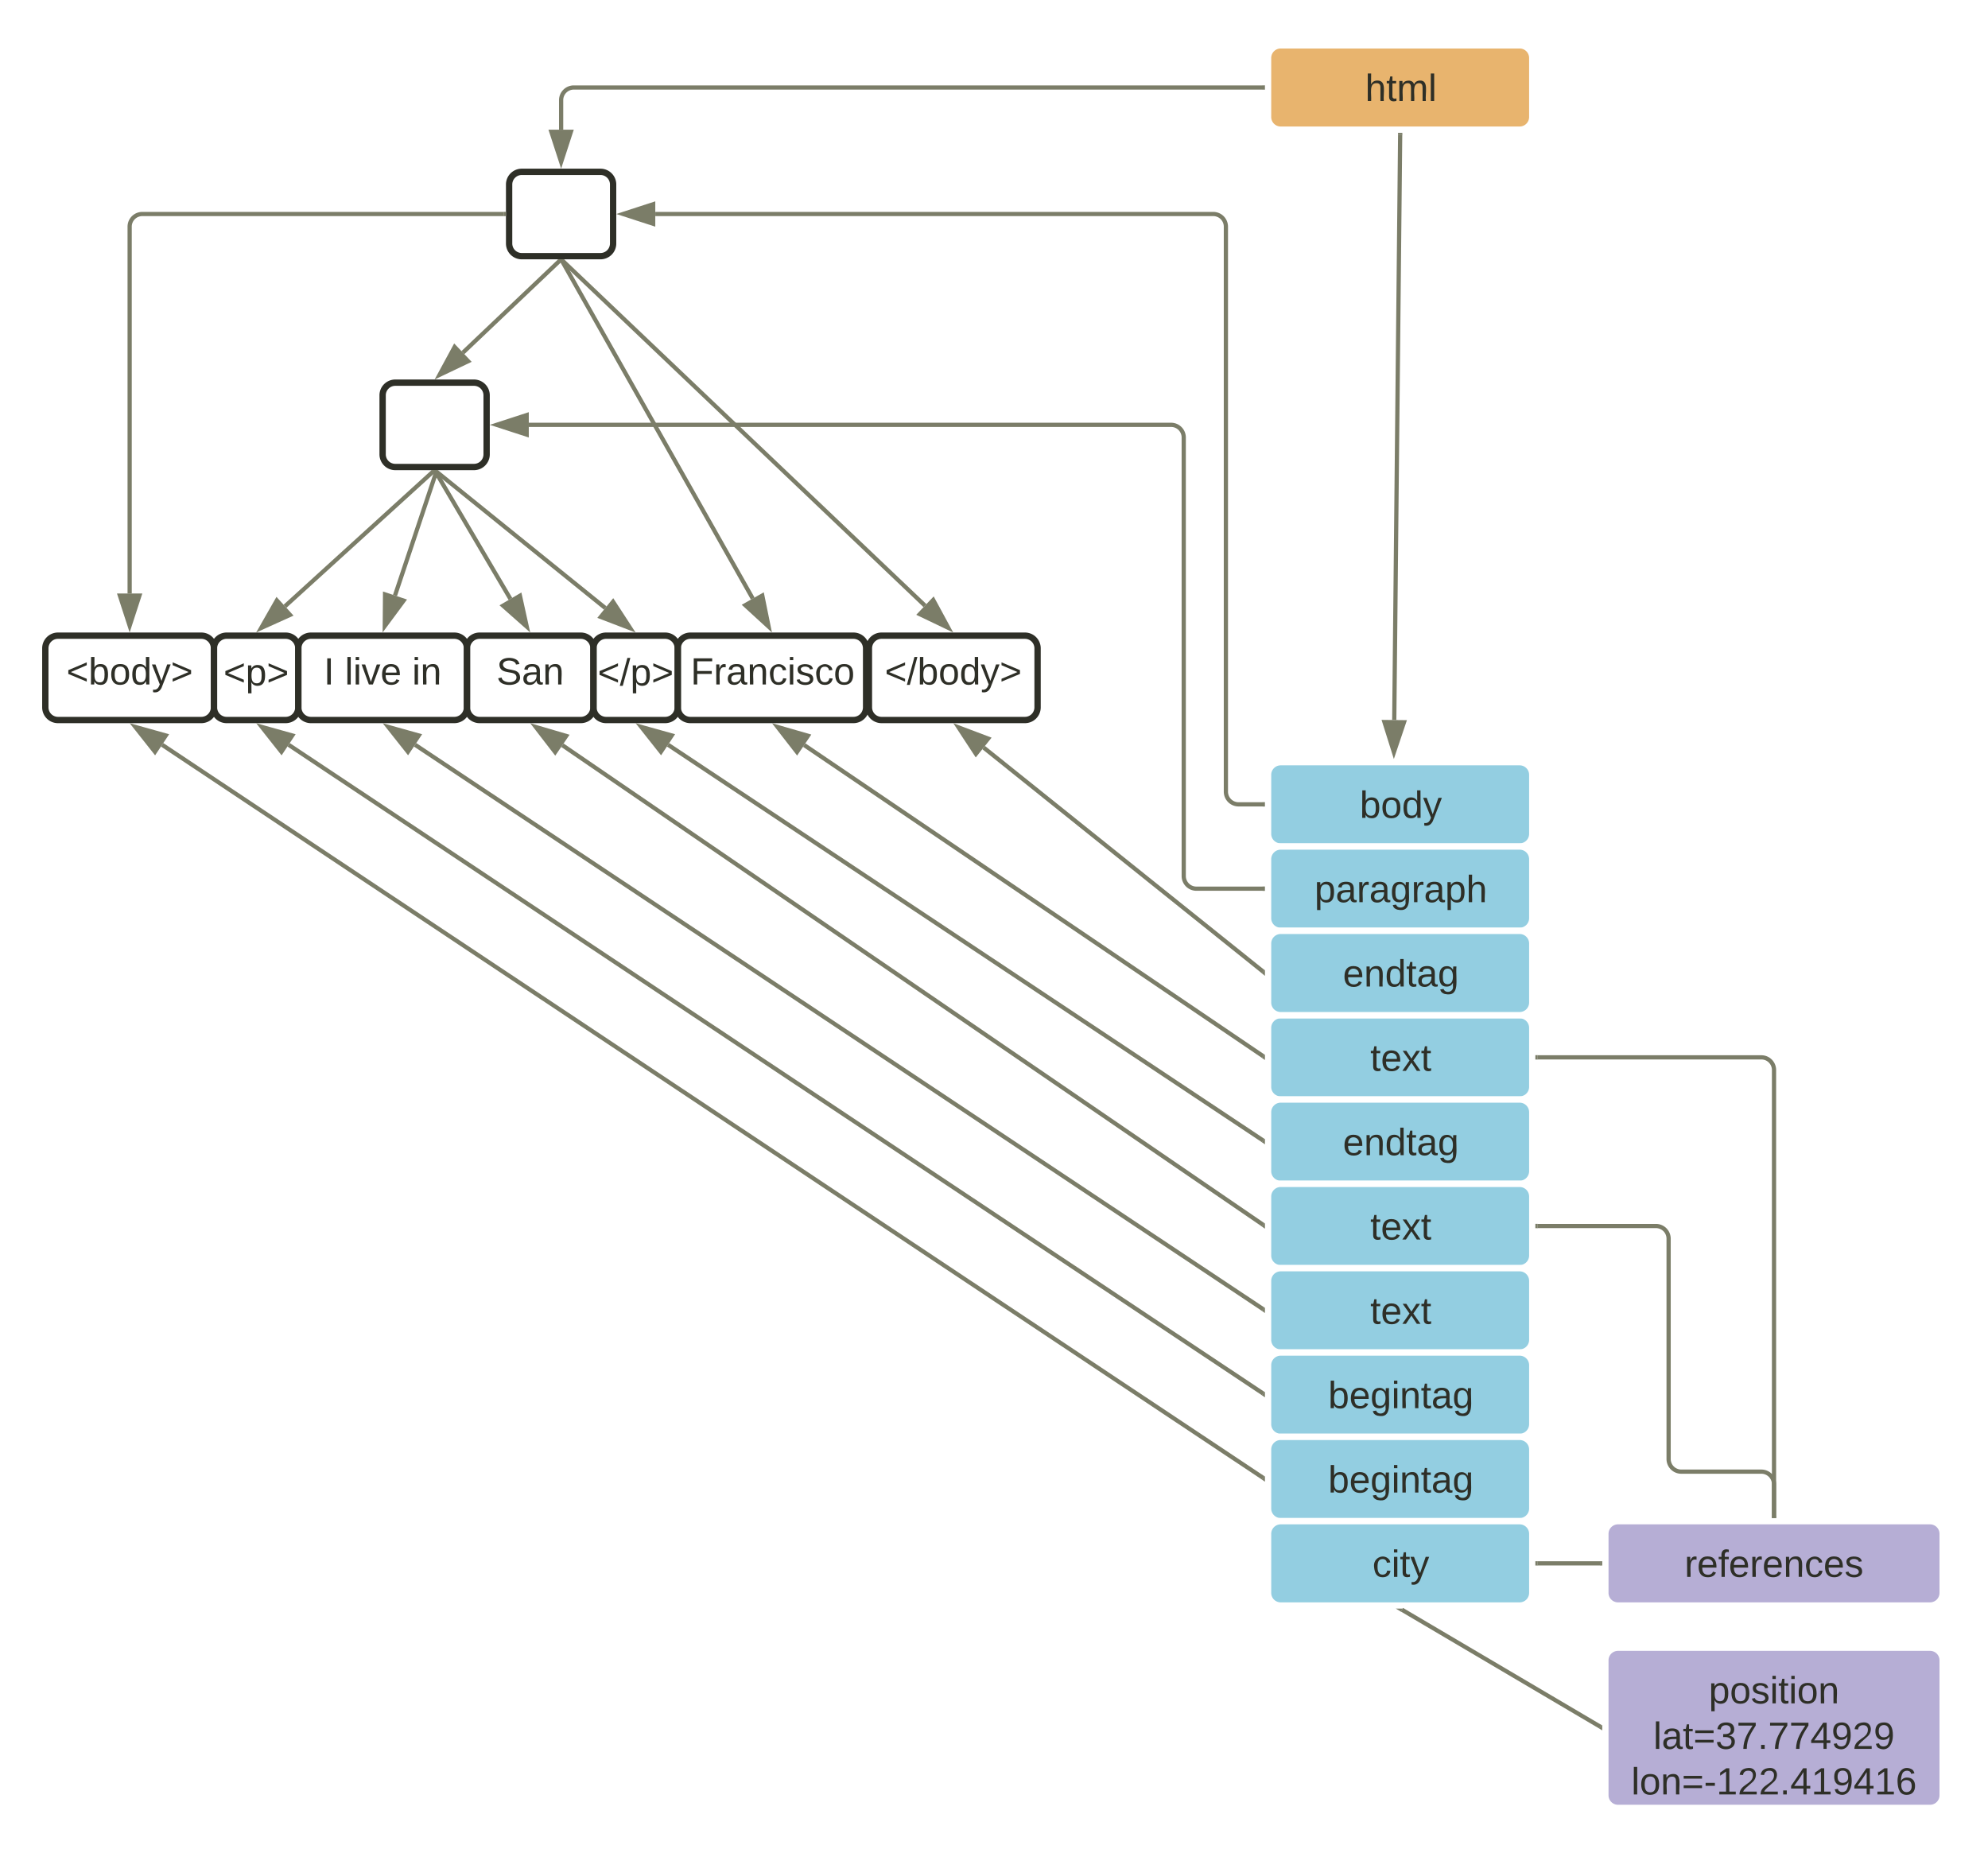 <svg xmlns="http://www.w3.org/2000/svg" xmlns:xlink="http://www.w3.org/1999/xlink" xmlns:lucid="lucid" width="943" height="879"><g transform="translate(-438.5 -238.5)" lucid:page-tab-id="0_0"><path d="M0 0h1870.87v1322.84H0z" fill="#fff"/><path d="M580 546a6 6 0 0 1 6-6h68a6 6 0 0 1 6 6v28a6 6 0 0 1-6 6h-68a6 6 0 0 1-6-6z" stroke="#2e2f27" stroke-width="3" fill="#fff" fill-opacity="0"/><use xlink:href="#a" transform="matrix(1,0,0,1,585,545) translate(7.075 18.15)"/><use xlink:href="#b" transform="matrix(1,0,0,1,585,545) translate(17.075 18.15)"/><use xlink:href="#c" transform="matrix(1,0,0,1,585,545) translate(48.975 18.15)"/><path d="M680 326a6 6 0 0 1 6-6h37.33a6 6 0 0 1 6 6v28a6 6 0 0 1-6 6H686a6 6 0 0 1-6-6z" stroke="#2e2f27" stroke-width="3" fill="#fff" fill-opacity="0"/><path d="M1040 266a6 6 0 0 1 6-6h113.33a6 6 0 0 1 6 6v28a6 6 0 0 1-6 6H1046a6 6 0 0 1-6-6z" stroke="#fff" stroke-width="3" fill="#e8b46e"/><use xlink:href="#d" transform="matrix(1,0,0,1,1052,272) translate(34.05 14.4)"/><path d="M1037.5 280H710.67a6 6 0 0 0-6 6v14" stroke="#7b7d68" stroke-width="2" fill="none"/><path d="M1038.5 281h-1.03v-2h1.03z" stroke="#7b7d68" stroke-width=".05" fill="#7b7d68"/><path d="M704.67 315.26L700.03 301h9.27z" stroke="#7b7d68" stroke-width="2" fill="#7b7d68"/><path d="M1040 606a6 6 0 0 1 6-6h113.33a6 6 0 0 1 6 6v28a6 6 0 0 1-6 6H1046a6 6 0 0 1-6-6z" stroke="#fff" stroke-width="3" fill="#93cee1"/><use xlink:href="#e" transform="matrix(1,0,0,1,1052,612) translate(31.5 14.4)"/><path d="M1040 646a6 6 0 0 1 6-6h113.33a6 6 0 0 1 6 6v28a6 6 0 0 1-6 6H1046a6 6 0 0 1-6-6z" stroke="#fff" stroke-width="3" fill="#93cee1"/><use xlink:href="#f" transform="matrix(1,0,0,1,1052,652) translate(10.05 14.4)"/><path d="M1040 726a6 6 0 0 1 6-6h113.33a6 6 0 0 1 6 6v28a6 6 0 0 1-6 6H1046a6 6 0 0 1-6-6z" stroke="#fff" stroke-width="3" fill="#93cee1"/><use xlink:href="#g" transform="matrix(1,0,0,1,1052,732) translate(36.5 14.4)"/><path d="M1040 766a6 6 0 0 1 6-6h113.33a6 6 0 0 1 6 6v28a6 6 0 0 1-6 6H1046a6 6 0 0 1-6-6z" stroke="#fff" stroke-width="3" fill="#93cee1"/><use xlink:href="#h" transform="matrix(1,0,0,1,1052,772) translate(23.5 14.4)"/><path d="M1040 806a6 6 0 0 1 6-6h113.33a6 6 0 0 1 6 6v28a6 6 0 0 1-6 6H1046a6 6 0 0 1-6-6z" stroke="#fff" stroke-width="3" fill="#93cee1"/><use xlink:href="#g" transform="matrix(1,0,0,1,1052,812) translate(36.5 14.4)"/><path d="M1102.66 302.5l-2.8 277.5" stroke="#7b7d68" stroke-width="2" fill="none"/><path d="M1103.66 302.54l-2-.03v-1h2z" stroke="#7b7d68" stroke-width=".05" fill="#7b7d68"/><path d="M1099.7 595.26l-4.5-14.3 9.28.1z" stroke="#7b7d68" stroke-width="2" fill="#7b7d68"/><path d="M620 426a6 6 0 0 1 6-6h37.33a6 6 0 0 1 6 6v28a6 6 0 0 1-6 6H626a6 6 0 0 1-6-6zM460 546a6 6 0 0 1 6-6h68a6 6 0 0 1 6 6v28a6 6 0 0 1-6 6h-68a6 6 0 0 1-6-6z" stroke="#2e2f27" stroke-width="3" fill="#fff" fill-opacity="0"/><use xlink:href="#i" transform="matrix(1,0,0,1,465,545) translate(5 18.15)"/><path d="M850.67 546a6 6 0 0 1 6-6h68a6 6 0 0 1 6 6v28a6 6 0 0 1-6 6h-68a6 6 0 0 1-6-6z" stroke="#2e2f27" stroke-width="3" fill="#fff" fill-opacity="0"/><use xlink:href="#j" transform="matrix(1,0,0,1,855.667,545) translate(2.5 18.15)"/><path d="M1040 846a6 6 0 0 1 6-6h113.33a6 6 0 0 1 6 6v28a6 6 0 0 1-6 6H1046a6 6 0 0 1-6-6z" stroke="#fff" stroke-width="3" fill="#93cee1"/><use xlink:href="#g" transform="matrix(1,0,0,1,1052,852) translate(36.5 14.4)"/><path d="M1040 886a6 6 0 0 1 6-6h113.33a6 6 0 0 1 6 6v28a6 6 0 0 1-6 6H1046a6 6 0 0 1-6-6z" stroke="#fff" stroke-width="3" fill="#93cee1"/><use xlink:href="#k" transform="matrix(1,0,0,1,1052,892) translate(16.525 14.4)"/><path d="M1040 926a6 6 0 0 1 6-6h113.33a6 6 0 0 1 6 6v28a6 6 0 0 1-6 6H1046a6 6 0 0 1-6-6z" stroke="#fff" stroke-width="3" fill="#93cee1"/><use xlink:href="#k" transform="matrix(1,0,0,1,1052,932) translate(16.525 14.4)"/><path d="M643.93 462.17l-70.24 63.88" stroke="#7b7d68" stroke-width="2" fill="none"/><path d="M644.58 462.93l-1.3-1.43h2.87z" stroke="#7b7d68" stroke-width=".05" fill="#7b7d68"/><path d="M562.4 536.32l7.43-13.03 6.24 6.85z" stroke="#7b7d68" stroke-width="2" fill="#7b7d68"/><path d="M645.45 462.13l80.16 64.75" stroke="#7b7d68" stroke-width="2" fill="none"/><path d="M644.84 462.92l-1.76-1.42h2.9z" stroke="#7b7d68" stroke-width=".05" fill="#7b7d68"/><path d="M737.48 536.47l-14-5.36 5.82-7.2z" stroke="#7b7d68" stroke-width="2" fill="#7b7d68"/><path d="M703.94 362.2l-45.86 43.56" stroke="#7b7d68" stroke-width="2" fill="none"/><path d="M704.6 362.93l-1.35-1.43h2.87z" stroke="#7b7d68" stroke-width=".05" fill="#7b7d68"/><path d="M647 416.27l7.16-13.2 6.4 6.74z" stroke="#7b7d68" stroke-width="2" fill="#7b7d68"/><path d="M1037.67 939.45L515.4 591.75" stroke="#7b7d68" stroke-width="2" fill="none"/><path d="M1038.5 938.8v2.4l-1.4-.94 1.1-1.66z" stroke="#7b7d68" stroke-width=".05" fill="#7b7d68"/><path d="M502.7 583.3l14.44 4.04-5.14 7.72z" stroke="#7b7d68" stroke-width="2" fill="#7b7d68"/><path d="M1037.67 819.43l-332.4-227.48" stroke="#7b7d68" stroke-width="2" fill="none"/><path d="M1038.5 818.8v2.4l-1.4-.95 1.12-1.65z" stroke="#7b7d68" stroke-width=".05" fill="#7b7d68"/><path d="M692.67 583.33l14.4 4.23-5.24 7.65z" stroke="#7b7d68" stroke-width="2" fill="#7b7d68"/><path d="M1037.67 779.45L755.4 591.75" stroke="#7b7d68" stroke-width="2" fill="none"/><path d="M1038.5 778.8v2.4l-1.4-.94 1.1-1.66z" stroke="#7b7d68" stroke-width=".05" fill="#7b7d68"/><path d="M742.7 583.3l14.44 4.03-5.13 7.72z" stroke="#7b7d68" stroke-width="2" fill="#7b7d68"/><path d="M1037.5 660H1006a6 6 0 0 1-6-6V446a6 6 0 0 0-6-6H689.34" stroke="#7b7d68" stroke-width="2" fill="none"/><path d="M1038.5 661h-1.03v-2h1.03z" stroke="#7b7d68" stroke-width=".05" fill="#7b7d68"/><path d="M674.07 440l14.26-4.63v9.26z" stroke="#7b7d68" stroke-width="2" fill="#7b7d68"/><path d="M760 546a6 6 0 0 1 6-6h77.33a6 6 0 0 1 6 6v28a6 6 0 0 1-6 6H766a6 6 0 0 1-6-6z" stroke="#2e2f27" stroke-width="3" fill="#fff" fill-opacity="0"/><use xlink:href="#l" transform="matrix(1,0,0,1,765,545) translate(1.075 18.15)"/><path d="M1040 686a6 6 0 0 1 6-6h113.33a6 6 0 0 1 6 6v28a6 6 0 0 1-6 6H1046a6 6 0 0 1-6-6z" stroke="#fff" stroke-width="3" fill="#93cee1"/><use xlink:href="#h" transform="matrix(1,0,0,1,1052,692) translate(23.5 14.4)"/><path d="M645.17 462.36l35.44 60.2" stroke="#7b7d68" stroke-width="2" fill="none"/><path d="M646.05 461.88l-1.72 1-.82-1.38h2.33z" stroke="#7b7d68" stroke-width=".05" fill="#7b7d68"/><path d="M688.36 535.7l-11.23-9.93 8-4.7z" stroke="#7b7d68" stroke-width="2" fill="#7b7d68"/><path d="M540 546a6 6 0 0 1 6-6h28a6 6 0 0 1 6 6v28a6 6 0 0 1-6 6h-28a6 6 0 0 1-6-6z" stroke="#2e2f27" stroke-width="3" fill="#fff" fill-opacity="0"/><use xlink:href="#m" transform="matrix(1,0,0,1,545,545) translate(-0.5 18.6)"/><path d="M720 546a6 6 0 0 1 6-6h28a6 6 0 0 1 6 6v28a6 6 0 0 1-6 6h-28a6 6 0 0 1-6-6z" stroke="#2e2f27" stroke-width="3" fill="#fff" fill-opacity="0"/><use xlink:href="#n" transform="matrix(1,0,0,1,725,545) translate(-3 18.6)"/><path d="M660 546a6 6 0 0 1 6-6h48a6 6 0 0 1 6 6v28a6 6 0 0 1-6 6h-48a6 6 0 0 1-6-6z" stroke="#2e2f27" stroke-width="3" fill="#fff" fill-opacity="0"/><use xlink:href="#o" transform="matrix(1,0,0,1,665,545) translate(9 18.15)"/><path d="M1037.67 899.45L575.4 591.75" stroke="#7b7d68" stroke-width="2" fill="none"/><path d="M1038.5 898.8v2.4l-1.4-.94 1.1-1.66z" stroke="#7b7d68" stroke-width=".05" fill="#7b7d68"/><path d="M562.7 583.3l14.44 4.04-5.14 7.72z" stroke="#7b7d68" stroke-width="2" fill="#7b7d68"/><path d="M1037.67 859.45L635.4 591.75" stroke="#7b7d68" stroke-width="2" fill="none"/><path d="M1038.5 858.8v2.4l-1.4-.94 1.1-1.66z" stroke="#7b7d68" stroke-width=".05" fill="#7b7d68"/><path d="M622.7 583.3l14.44 4.04-5.14 7.7z" stroke="#7b7d68" stroke-width="2" fill="#7b7d68"/><path d="M1037.67 739.44l-217.7-147.56" stroke="#7b7d68" stroke-width="2" fill="none"/><path d="M1038.5 738.8v2.4l-1.4-.95 1.1-1.65z" stroke="#7b7d68" stroke-width=".05" fill="#7b7d68"/><path d="M807.35 583.32l14.4 4.16-5.2 7.68z" stroke="#7b7d68" stroke-width="2" fill="#7b7d68"/><path d="M1037.72 699.38L905.1 593.08" stroke="#7b7d68" stroke-width="2" fill="none"/><path d="M1038.5 698.72v2.56l-1.43-1.14 1.26-1.56z" stroke="#7b7d68" stroke-width=".05" fill="#7b7d68"/><path d="M893.2 583.52l14.02 5.3-5.8 7.24z" stroke="#7b7d68" stroke-width="2" fill="#7b7d68"/><path d="M1037.5 620H1026a6 6 0 0 1-6-6V346a6 6 0 0 0-6-6H749.34" stroke="#7b7d68" stroke-width="2" fill="none"/><path d="M1038.5 621h-1.03v-2h1.03z" stroke="#7b7d68" stroke-width=".05" fill="#7b7d68"/><path d="M734.07 340l14.26-4.63v9.26z" stroke="#7b7d68" stroke-width="2" fill="#7b7d68"/><path d="M645.02 463.58l-19.16 57.37M645 463.6l.33-.97" stroke="#7b7d68" stroke-width="2" fill="none"/><path d="M621.02 535.43l.13-15 8.8 2.94z" stroke="#7b7d68" stroke-width="2" fill="#7b7d68"/><path d="M677.5 340H506a6 6 0 0 0-6 6v174" stroke="#7b7d68" stroke-width="2" fill="none"/><path d="M678.5 341h-1.03v-2h1.03z" stroke="#7b7d68" stroke-width=".05" fill="#7b7d68"/><path d="M500 535.26L495.37 521h9.26z" stroke="#7b7d68" stroke-width="2" fill="#7b7d68"/><path d="M705.4 362.2l171.86 163.55" stroke="#7b7d68" stroke-width="2" fill="none"/><path d="M704.72 362.93l-1.5-1.43h2.86z" stroke="#7b7d68" stroke-width=".05" fill="#7b7d68"/><path d="M888.32 536.27l-13.53-6.48 6.38-6.72z" stroke="#7b7d68" stroke-width="2" fill="#7b7d68"/><path d="M705.16 362.37l90.4 160.02" stroke="#7b7d68" stroke-width="2" fill="none"/><path d="M706.04 361.9l-1.74 1-.78-1.4h2.3z" stroke="#7b7d68" stroke-width=".05" fill="#7b7d68"/><path d="M803.08 535.68l-11.06-10.14 8.07-4.56z" stroke="#7b7d68" stroke-width="2" fill="#7b7d68"/><path d="M1040 966a6 6 0 0 1 6-6h113.33a6 6 0 0 1 6 6v28a6 6 0 0 1-6 6H1046a6 6 0 0 1-6-6z" stroke="#fff" stroke-width="3" fill="#93cee1"/><use xlink:href="#p" transform="matrix(1,0,0,1,1052,972) translate(37.525 14.4)"/><path d="M1200 1026a6 6 0 0 1 6-6h148a6 6 0 0 1 6 6v64a6 6 0 0 1-6 6h-148a6 6 0 0 1-6-6z" stroke="#fff" stroke-width="3" fill="#b6aed5"/><use xlink:href="#q" transform="matrix(1,0,0,1,1212,1032) translate(37.05 14.4)"/><use xlink:href="#r" transform="matrix(1,0,0,1,1212,1032) translate(10.775 36)"/><use xlink:href="#s" transform="matrix(1,0,0,1,1212,1032) translate(0.3 57.6)"/><path d="M1200 966a6 6 0 0 1 6-6h148a6 6 0 0 1 6 6v28a6 6 0 0 1-6 6h-148a6 6 0 0 1-6-6z" stroke="#fff" stroke-width="3" fill="#b6aed5"/><use xlink:href="#t" transform="matrix(1,0,0,1,1212,972) translate(25.55 14.4)"/><path d="M1167.83 980h29.67" stroke="#7b7d68" stroke-width="2" fill="none"/><path d="M1167.86 981h-1.03v-2h1.03zM1198.5 981h-1.03v-2h1.03z" stroke="#7b7d68" stroke-width=".05" fill="#7b7d68"/><path d="M1103.53 1002l94.1 55.5" stroke="#7b7d68" stroke-width="2" fill="none"/><path d="M1103.04 1002.88l-2.34-1.38h3.16zM1198.5 1056.84v2.32l-1.4-.82 1.02-1.72z" stroke="#7b7d68" stroke-width=".05" fill="#7b7d68"/><path d="M1167.83 820H1224a6 6 0 0 1 6 6v104.5a6 6 0 0 0 6 6h38a6 6 0 0 1 6 6v15" stroke="#7b7d68" stroke-width="2" fill="none"/><path d="M1167.86 821h-1.03v-2h1.03zM1281 958.5h-2v-1.03h2z" stroke="#7b7d68" stroke-width=".05" fill="#7b7d68"/><path d="M1167.83 740H1274a6 6 0 0 1 6 6v211.5" stroke="#7b7d68" stroke-width="2" fill="none"/><path d="M1167.86 741h-1.03v-2h1.03zM1281 958.5h-2v-1.03h2z" stroke="#7b7d68" stroke-width=".05" fill="#7b7d68"/><defs><path fill="#2e2f27" d="M33 0v-248h34V0H33" id="u"/><use transform="matrix(0.05,0,0,0.05,0,0)" xlink:href="#u" id="a"/><path fill="#2e2f27" d="M24 0v-261h32V0H24" id="v"/><path fill="#2e2f27" d="M24-231v-30h32v30H24zM24 0v-190h32V0H24" id="w"/><path fill="#2e2f27" d="M108 0H70L1-190h34L89-25l56-165h34" id="x"/><path fill="#2e2f27" d="M100-194c63 0 86 42 84 106H49c0 40 14 67 53 68 26 1 43-12 49-29l28 8c-11 28-37 45-77 45C44 4 14-33 15-96c1-61 26-98 85-98zm52 81c6-60-76-77-97-28-3 7-6 17-6 28h103" id="y"/><g id="b"><use transform="matrix(0.05,0,0,0.05,0,0)" xlink:href="#v"/><use transform="matrix(0.05,0,0,0.05,3.95,0)" xlink:href="#w"/><use transform="matrix(0.05,0,0,0.05,7.9,0)" xlink:href="#x"/><use transform="matrix(0.05,0,0,0.05,16.9,0)" xlink:href="#y"/></g><path fill="#2e2f27" d="M117-194c89-4 53 116 60 194h-32v-121c0-31-8-49-39-48C34-167 62-67 57 0H25l-1-190h30c1 10-1 24 2 32 11-22 29-35 61-36" id="z"/><g id="c"><use transform="matrix(0.05,0,0,0.05,0,0)" xlink:href="#w"/><use transform="matrix(0.05,0,0,0.05,3.95,0)" xlink:href="#z"/></g><path fill="#2e2f27" d="M106-169C34-169 62-67 57 0H25v-261h32l-1 103c12-21 28-36 61-36 89 0 53 116 60 194h-32v-121c2-32-8-49-39-48" id="A"/><path fill="#2e2f27" d="M59-47c-2 24 18 29 38 22v24C64 9 27 4 27-40v-127H5v-23h24l9-43h21v43h35v23H59v120" id="B"/><path fill="#2e2f27" d="M210-169c-67 3-38 105-44 169h-31v-121c0-29-5-50-35-48C34-165 62-65 56 0H25l-1-190h30c1 10-1 24 2 32 10-44 99-50 107 0 11-21 27-35 58-36 85-2 47 119 55 194h-31v-121c0-29-5-49-35-48" id="C"/><g id="d"><use transform="matrix(0.05,0,0,0.05,0,0)" xlink:href="#A"/><use transform="matrix(0.05,0,0,0.05,10,0)" xlink:href="#B"/><use transform="matrix(0.05,0,0,0.05,15,0)" xlink:href="#C"/><use transform="matrix(0.05,0,0,0.05,29.95,0)" xlink:href="#v"/></g><path fill="#2e2f27" d="M115-194c53 0 69 39 70 98 0 66-23 100-70 100C84 3 66-7 56-30L54 0H23l1-261h32v101c10-23 28-34 59-34zm-8 174c40 0 45-34 45-75 0-40-5-75-45-74-42 0-51 32-51 76 0 43 10 73 51 73" id="D"/><path fill="#2e2f27" d="M100-194c62-1 85 37 85 99 1 63-27 99-86 99S16-35 15-95c0-66 28-99 85-99zM99-20c44 1 53-31 53-75 0-43-8-75-51-75s-53 32-53 75 10 74 51 75" id="E"/><path fill="#2e2f27" d="M85-194c31 0 48 13 60 33l-1-100h32l1 261h-30c-2-10 0-23-3-31C134-8 116 4 85 4 32 4 16-35 15-94c0-66 23-100 70-100zm9 24c-40 0-46 34-46 75 0 40 6 74 45 74 42 0 51-32 51-76 0-42-9-74-50-73" id="F"/><path fill="#2e2f27" d="M179-190L93 31C79 59 56 82 12 73V49c39 6 53-20 64-50L1-190h34L92-34l54-156h33" id="G"/><g id="e"><use transform="matrix(0.05,0,0,0.05,0,0)" xlink:href="#D"/><use transform="matrix(0.05,0,0,0.05,10,0)" xlink:href="#E"/><use transform="matrix(0.05,0,0,0.05,20,0)" xlink:href="#F"/><use transform="matrix(0.05,0,0,0.05,30,0)" xlink:href="#G"/></g><path fill="#2e2f27" d="M115-194c55 1 70 41 70 98S169 2 115 4C84 4 66-9 55-30l1 105H24l-1-265h31l2 30c10-21 28-34 59-34zm-8 174c40 0 45-34 45-75s-6-73-45-74c-42 0-51 32-51 76 0 43 10 73 51 73" id="H"/><path fill="#2e2f27" d="M141-36C126-15 110 5 73 4 37 3 15-17 15-53c-1-64 63-63 125-63 3-35-9-54-41-54-24 1-41 7-42 31l-33-3c5-37 33-52 76-52 45 0 72 20 72 64v82c-1 20 7 32 28 27v20c-31 9-61-2-59-35zM48-53c0 20 12 33 32 33 41-3 63-29 60-74-43 2-92-5-92 41" id="I"/><path fill="#2e2f27" d="M114-163C36-179 61-72 57 0H25l-1-190h30c1 12-1 29 2 39 6-27 23-49 58-41v29" id="J"/><path fill="#2e2f27" d="M177-190C167-65 218 103 67 71c-23-6-38-20-44-43l32-5c15 47 100 32 89-28v-30C133-14 115 1 83 1 29 1 15-40 15-95c0-56 16-97 71-98 29-1 48 16 59 35 1-10 0-23 2-32h30zM94-22c36 0 50-32 50-73 0-42-14-75-50-75-39 0-46 34-46 75s6 73 46 73" id="K"/><g id="f"><use transform="matrix(0.05,0,0,0.05,0,0)" xlink:href="#H"/><use transform="matrix(0.05,0,0,0.05,10,0)" xlink:href="#I"/><use transform="matrix(0.05,0,0,0.05,20,0)" xlink:href="#J"/><use transform="matrix(0.05,0,0,0.05,25.95,0)" xlink:href="#I"/><use transform="matrix(0.05,0,0,0.05,35.95,0)" xlink:href="#K"/><use transform="matrix(0.05,0,0,0.05,45.95,0)" xlink:href="#J"/><use transform="matrix(0.05,0,0,0.05,51.9,0)" xlink:href="#I"/><use transform="matrix(0.05,0,0,0.05,61.9,0)" xlink:href="#H"/><use transform="matrix(0.05,0,0,0.05,71.9,0)" xlink:href="#A"/></g><path fill="#2e2f27" d="M141 0L90-78 38 0H4l68-98-65-92h35l48 74 47-74h35l-64 92 68 98h-35" id="L"/><g id="g"><use transform="matrix(0.05,0,0,0.05,0,0)" xlink:href="#B"/><use transform="matrix(0.05,0,0,0.05,5,0)" xlink:href="#y"/><use transform="matrix(0.05,0,0,0.05,15,0)" xlink:href="#L"/><use transform="matrix(0.05,0,0,0.05,24,0)" xlink:href="#B"/></g><g id="h"><use transform="matrix(0.05,0,0,0.05,0,0)" xlink:href="#y"/><use transform="matrix(0.05,0,0,0.05,10,0)" xlink:href="#z"/><use transform="matrix(0.05,0,0,0.05,20,0)" xlink:href="#F"/><use transform="matrix(0.05,0,0,0.05,30,0)" xlink:href="#B"/><use transform="matrix(0.05,0,0,0.05,35,0)" xlink:href="#I"/><use transform="matrix(0.05,0,0,0.05,45,0)" xlink:href="#K"/></g><path fill="#2e2f27" d="M18-100v-36l175-74v27L42-118l151 64v27" id="M"/><path fill="#2e2f27" d="M18-27v-27l151-64-151-65v-27l175 74v36" id="N"/><g id="i"><use transform="matrix(0.05,0,0,0.05,0,0)" xlink:href="#M"/><use transform="matrix(0.05,0,0,0.05,10.5,0)" xlink:href="#D"/><use transform="matrix(0.05,0,0,0.05,20.5,0)" xlink:href="#E"/><use transform="matrix(0.05,0,0,0.05,30.5,0)" xlink:href="#F"/><use transform="matrix(0.05,0,0,0.05,40.5,0)" xlink:href="#G"/><use transform="matrix(0.05,0,0,0.05,49.5,0)" xlink:href="#N"/></g><path fill="#2e2f27" d="M0 4l72-265h28L28 4H0" id="O"/><g id="j"><use transform="matrix(0.05,0,0,0.05,0,0)" xlink:href="#M"/><use transform="matrix(0.05,0,0,0.05,10.5,0)" xlink:href="#O"/><use transform="matrix(0.05,0,0,0.05,15.5,0)" xlink:href="#D"/><use transform="matrix(0.05,0,0,0.05,25.5,0)" xlink:href="#E"/><use transform="matrix(0.05,0,0,0.05,35.5,0)" xlink:href="#F"/><use transform="matrix(0.05,0,0,0.05,45.5,0)" xlink:href="#G"/><use transform="matrix(0.05,0,0,0.05,54.5,0)" xlink:href="#N"/></g><g id="k"><use transform="matrix(0.05,0,0,0.05,0,0)" xlink:href="#D"/><use transform="matrix(0.05,0,0,0.05,10,0)" xlink:href="#y"/><use transform="matrix(0.05,0,0,0.05,20,0)" xlink:href="#K"/><use transform="matrix(0.05,0,0,0.05,30,0)" xlink:href="#w"/><use transform="matrix(0.05,0,0,0.05,33.95,0)" xlink:href="#z"/><use transform="matrix(0.05,0,0,0.05,43.95,0)" xlink:href="#B"/><use transform="matrix(0.05,0,0,0.05,48.95,0)" xlink:href="#I"/><use transform="matrix(0.05,0,0,0.05,58.95,0)" xlink:href="#K"/></g><path fill="#2e2f27" d="M63-220v92h138v28H63V0H30v-248h175v28H63" id="P"/><path fill="#2e2f27" d="M96-169c-40 0-48 33-48 73s9 75 48 75c24 0 41-14 43-38l32 2c-6 37-31 61-74 61-59 0-76-41-82-99-10-93 101-131 147-64 4 7 5 14 7 22l-32 3c-4-21-16-35-41-35" id="Q"/><path fill="#2e2f27" d="M135-143c-3-34-86-38-87 0 15 53 115 12 119 90S17 21 10-45l28-5c4 36 97 45 98 0-10-56-113-15-118-90-4-57 82-63 122-42 12 7 21 19 24 35" id="R"/><g id="l"><use transform="matrix(0.05,0,0,0.05,0,0)" xlink:href="#P"/><use transform="matrix(0.05,0,0,0.05,10.95,0)" xlink:href="#J"/><use transform="matrix(0.05,0,0,0.05,16.9,0)" xlink:href="#I"/><use transform="matrix(0.05,0,0,0.05,26.9,0)" xlink:href="#z"/><use transform="matrix(0.05,0,0,0.05,36.9,0)" xlink:href="#Q"/><use transform="matrix(0.05,0,0,0.05,45.9,0)" xlink:href="#w"/><use transform="matrix(0.05,0,0,0.05,49.85,0)" xlink:href="#R"/><use transform="matrix(0.05,0,0,0.05,58.85,0)" xlink:href="#Q"/><use transform="matrix(0.05,0,0,0.05,67.85,0)" xlink:href="#E"/></g><g id="m"><use transform="matrix(0.05,0,0,0.05,0,0)" xlink:href="#M"/><use transform="matrix(0.05,0,0,0.05,10.5,0)" xlink:href="#H"/><use transform="matrix(0.05,0,0,0.05,20.5,0)" xlink:href="#N"/></g><g id="n"><use transform="matrix(0.05,0,0,0.05,0,0)" xlink:href="#M"/><use transform="matrix(0.05,0,0,0.05,10.5,0)" xlink:href="#O"/><use transform="matrix(0.05,0,0,0.05,15.5,0)" xlink:href="#H"/><use transform="matrix(0.05,0,0,0.05,25.5,0)" xlink:href="#N"/></g><path fill="#2e2f27" d="M185-189c-5-48-123-54-124 2 14 75 158 14 163 119 3 78-121 87-175 55-17-10-28-26-33-46l33-7c5 56 141 63 141-1 0-78-155-14-162-118-5-82 145-84 179-34 5 7 8 16 11 25" id="S"/><g id="o"><use transform="matrix(0.05,0,0,0.05,0,0)" xlink:href="#S"/><use transform="matrix(0.05,0,0,0.05,12,0)" xlink:href="#I"/><use transform="matrix(0.05,0,0,0.05,22,0)" xlink:href="#z"/></g><g id="p"><use transform="matrix(0.05,0,0,0.05,0,0)" xlink:href="#Q"/><use transform="matrix(0.05,0,0,0.05,9,0)" xlink:href="#w"/><use transform="matrix(0.05,0,0,0.05,12.95,0)" xlink:href="#B"/><use transform="matrix(0.05,0,0,0.05,17.95,0)" xlink:href="#G"/></g><g id="q"><use transform="matrix(0.05,0,0,0.05,0,0)" xlink:href="#H"/><use transform="matrix(0.05,0,0,0.05,10,0)" xlink:href="#E"/><use transform="matrix(0.05,0,0,0.05,20,0)" xlink:href="#R"/><use transform="matrix(0.05,0,0,0.05,29,0)" xlink:href="#w"/><use transform="matrix(0.05,0,0,0.05,32.95,0)" xlink:href="#B"/><use transform="matrix(0.05,0,0,0.05,37.95,0)" xlink:href="#w"/><use transform="matrix(0.05,0,0,0.05,41.9,0)" xlink:href="#E"/><use transform="matrix(0.05,0,0,0.05,51.9,0)" xlink:href="#z"/></g><path fill="#2e2f27" d="M18-150v-26h174v26H18zm0 90v-26h174v26H18" id="T"/><path fill="#2e2f27" d="M126-127c33 6 58 20 58 59 0 88-139 92-164 29-3-8-5-16-6-25l32-3c6 27 21 44 54 44 32 0 52-15 52-46 0-38-36-46-79-43v-28c39 1 72-4 72-42 0-27-17-43-46-43-28 0-47 15-49 41l-32-3c6-42 35-63 81-64 48-1 79 21 79 65 0 36-21 52-52 59" id="U"/><path fill="#2e2f27" d="M64 0c3-98 48-159 88-221H18v-27h164v26C143-157 98-101 97 0H64" id="V"/><path fill="#2e2f27" d="M33 0v-38h34V0H33" id="W"/><path fill="#2e2f27" d="M155-56V0h-30v-56H8v-25l114-167h33v167h35v25h-35zm-30-156c-27 46-58 90-88 131h88v-131" id="X"/><path fill="#2e2f27" d="M99-251c64 0 84 50 84 122C183-37 130 33 47-8c-14-7-20-23-25-40l30-5c6 39 69 39 84 7 9-19 16-44 16-74-10 22-31 35-62 35-49 0-73-33-73-83 0-54 28-83 82-83zm-1 141c31-1 51-18 51-49 0-36-14-67-51-67-34 0-49 23-49 58 0 34 15 58 49 58" id="Y"/><path fill="#2e2f27" d="M101-251c82-7 93 87 43 132L82-64C71-53 59-42 53-27h129V0H18c2-99 128-94 128-182 0-28-16-43-45-43s-46 15-49 41l-32-3c6-41 34-60 81-64" id="Z"/><g id="r"><use transform="matrix(0.05,0,0,0.05,0,0)" xlink:href="#v"/><use transform="matrix(0.05,0,0,0.05,3.95,0)" xlink:href="#I"/><use transform="matrix(0.05,0,0,0.05,13.95,0)" xlink:href="#B"/><use transform="matrix(0.05,0,0,0.05,18.95,0)" xlink:href="#T"/><use transform="matrix(0.05,0,0,0.05,29.45,0)" xlink:href="#U"/><use transform="matrix(0.05,0,0,0.05,39.45,0)" xlink:href="#V"/><use transform="matrix(0.05,0,0,0.05,49.45,0)" xlink:href="#W"/><use transform="matrix(0.05,0,0,0.05,54.45,0)" xlink:href="#V"/><use transform="matrix(0.05,0,0,0.05,64.45,0)" xlink:href="#V"/><use transform="matrix(0.05,0,0,0.05,74.45,0)" xlink:href="#X"/><use transform="matrix(0.05,0,0,0.05,84.45,0)" xlink:href="#Y"/><use transform="matrix(0.05,0,0,0.05,94.45,0)" xlink:href="#Z"/><use transform="matrix(0.05,0,0,0.05,104.45,0)" xlink:href="#Y"/></g><path fill="#2e2f27" d="M16-82v-28h88v28H16" id="aa"/><path fill="#2e2f27" d="M27 0v-27h64v-190l-56 39v-29l58-41h29v221h61V0H27" id="ab"/><path fill="#2e2f27" d="M110-160c48 1 74 30 74 79 0 53-28 85-80 85-65 0-83-55-86-122-5-90 50-162 133-122 14 7 22 21 27 39l-31 6c-5-40-67-38-82-6-9 19-15 44-15 74 11-20 30-34 60-33zm-7 138c34 0 49-23 49-58s-16-56-50-56c-29 0-50 16-49 49 1 36 15 65 50 65" id="ac"/><g id="s"><use transform="matrix(0.05,0,0,0.05,0,0)" xlink:href="#v"/><use transform="matrix(0.05,0,0,0.05,3.95,0)" xlink:href="#E"/><use transform="matrix(0.05,0,0,0.05,13.95,0)" xlink:href="#z"/><use transform="matrix(0.05,0,0,0.05,23.95,0)" xlink:href="#T"/><use transform="matrix(0.05,0,0,0.05,34.45,0)" xlink:href="#aa"/><use transform="matrix(0.05,0,0,0.05,40.4,0)" xlink:href="#ab"/><use transform="matrix(0.05,0,0,0.05,50.4,0)" xlink:href="#Z"/><use transform="matrix(0.05,0,0,0.05,60.4,0)" xlink:href="#Z"/><use transform="matrix(0.05,0,0,0.05,70.4,0)" xlink:href="#W"/><use transform="matrix(0.05,0,0,0.05,75.4,0)" xlink:href="#X"/><use transform="matrix(0.05,0,0,0.05,85.4,0)" xlink:href="#ab"/><use transform="matrix(0.05,0,0,0.05,95.4,0)" xlink:href="#Y"/><use transform="matrix(0.05,0,0,0.05,105.4,0)" xlink:href="#X"/><use transform="matrix(0.05,0,0,0.05,115.4,0)" xlink:href="#ab"/><use transform="matrix(0.05,0,0,0.05,125.4,0)" xlink:href="#ac"/></g><path fill="#2e2f27" d="M101-234c-31-9-42 10-38 44h38v23H63V0H32v-167H5v-23h27c-7-52 17-82 69-68v24" id="ad"/><g id="t"><use transform="matrix(0.05,0,0,0.05,0,0)" xlink:href="#J"/><use transform="matrix(0.05,0,0,0.05,5.95,0)" xlink:href="#y"/><use transform="matrix(0.05,0,0,0.05,15.95,0)" xlink:href="#ad"/><use transform="matrix(0.05,0,0,0.05,20.95,0)" xlink:href="#y"/><use transform="matrix(0.05,0,0,0.05,30.95,0)" xlink:href="#J"/><use transform="matrix(0.05,0,0,0.05,36.9,0)" xlink:href="#y"/><use transform="matrix(0.05,0,0,0.05,46.9,0)" xlink:href="#z"/><use transform="matrix(0.05,0,0,0.05,56.9,0)" xlink:href="#Q"/><use transform="matrix(0.05,0,0,0.05,65.9,0)" xlink:href="#y"/><use transform="matrix(0.05,0,0,0.05,75.9,0)" xlink:href="#R"/></g></defs></g></svg>